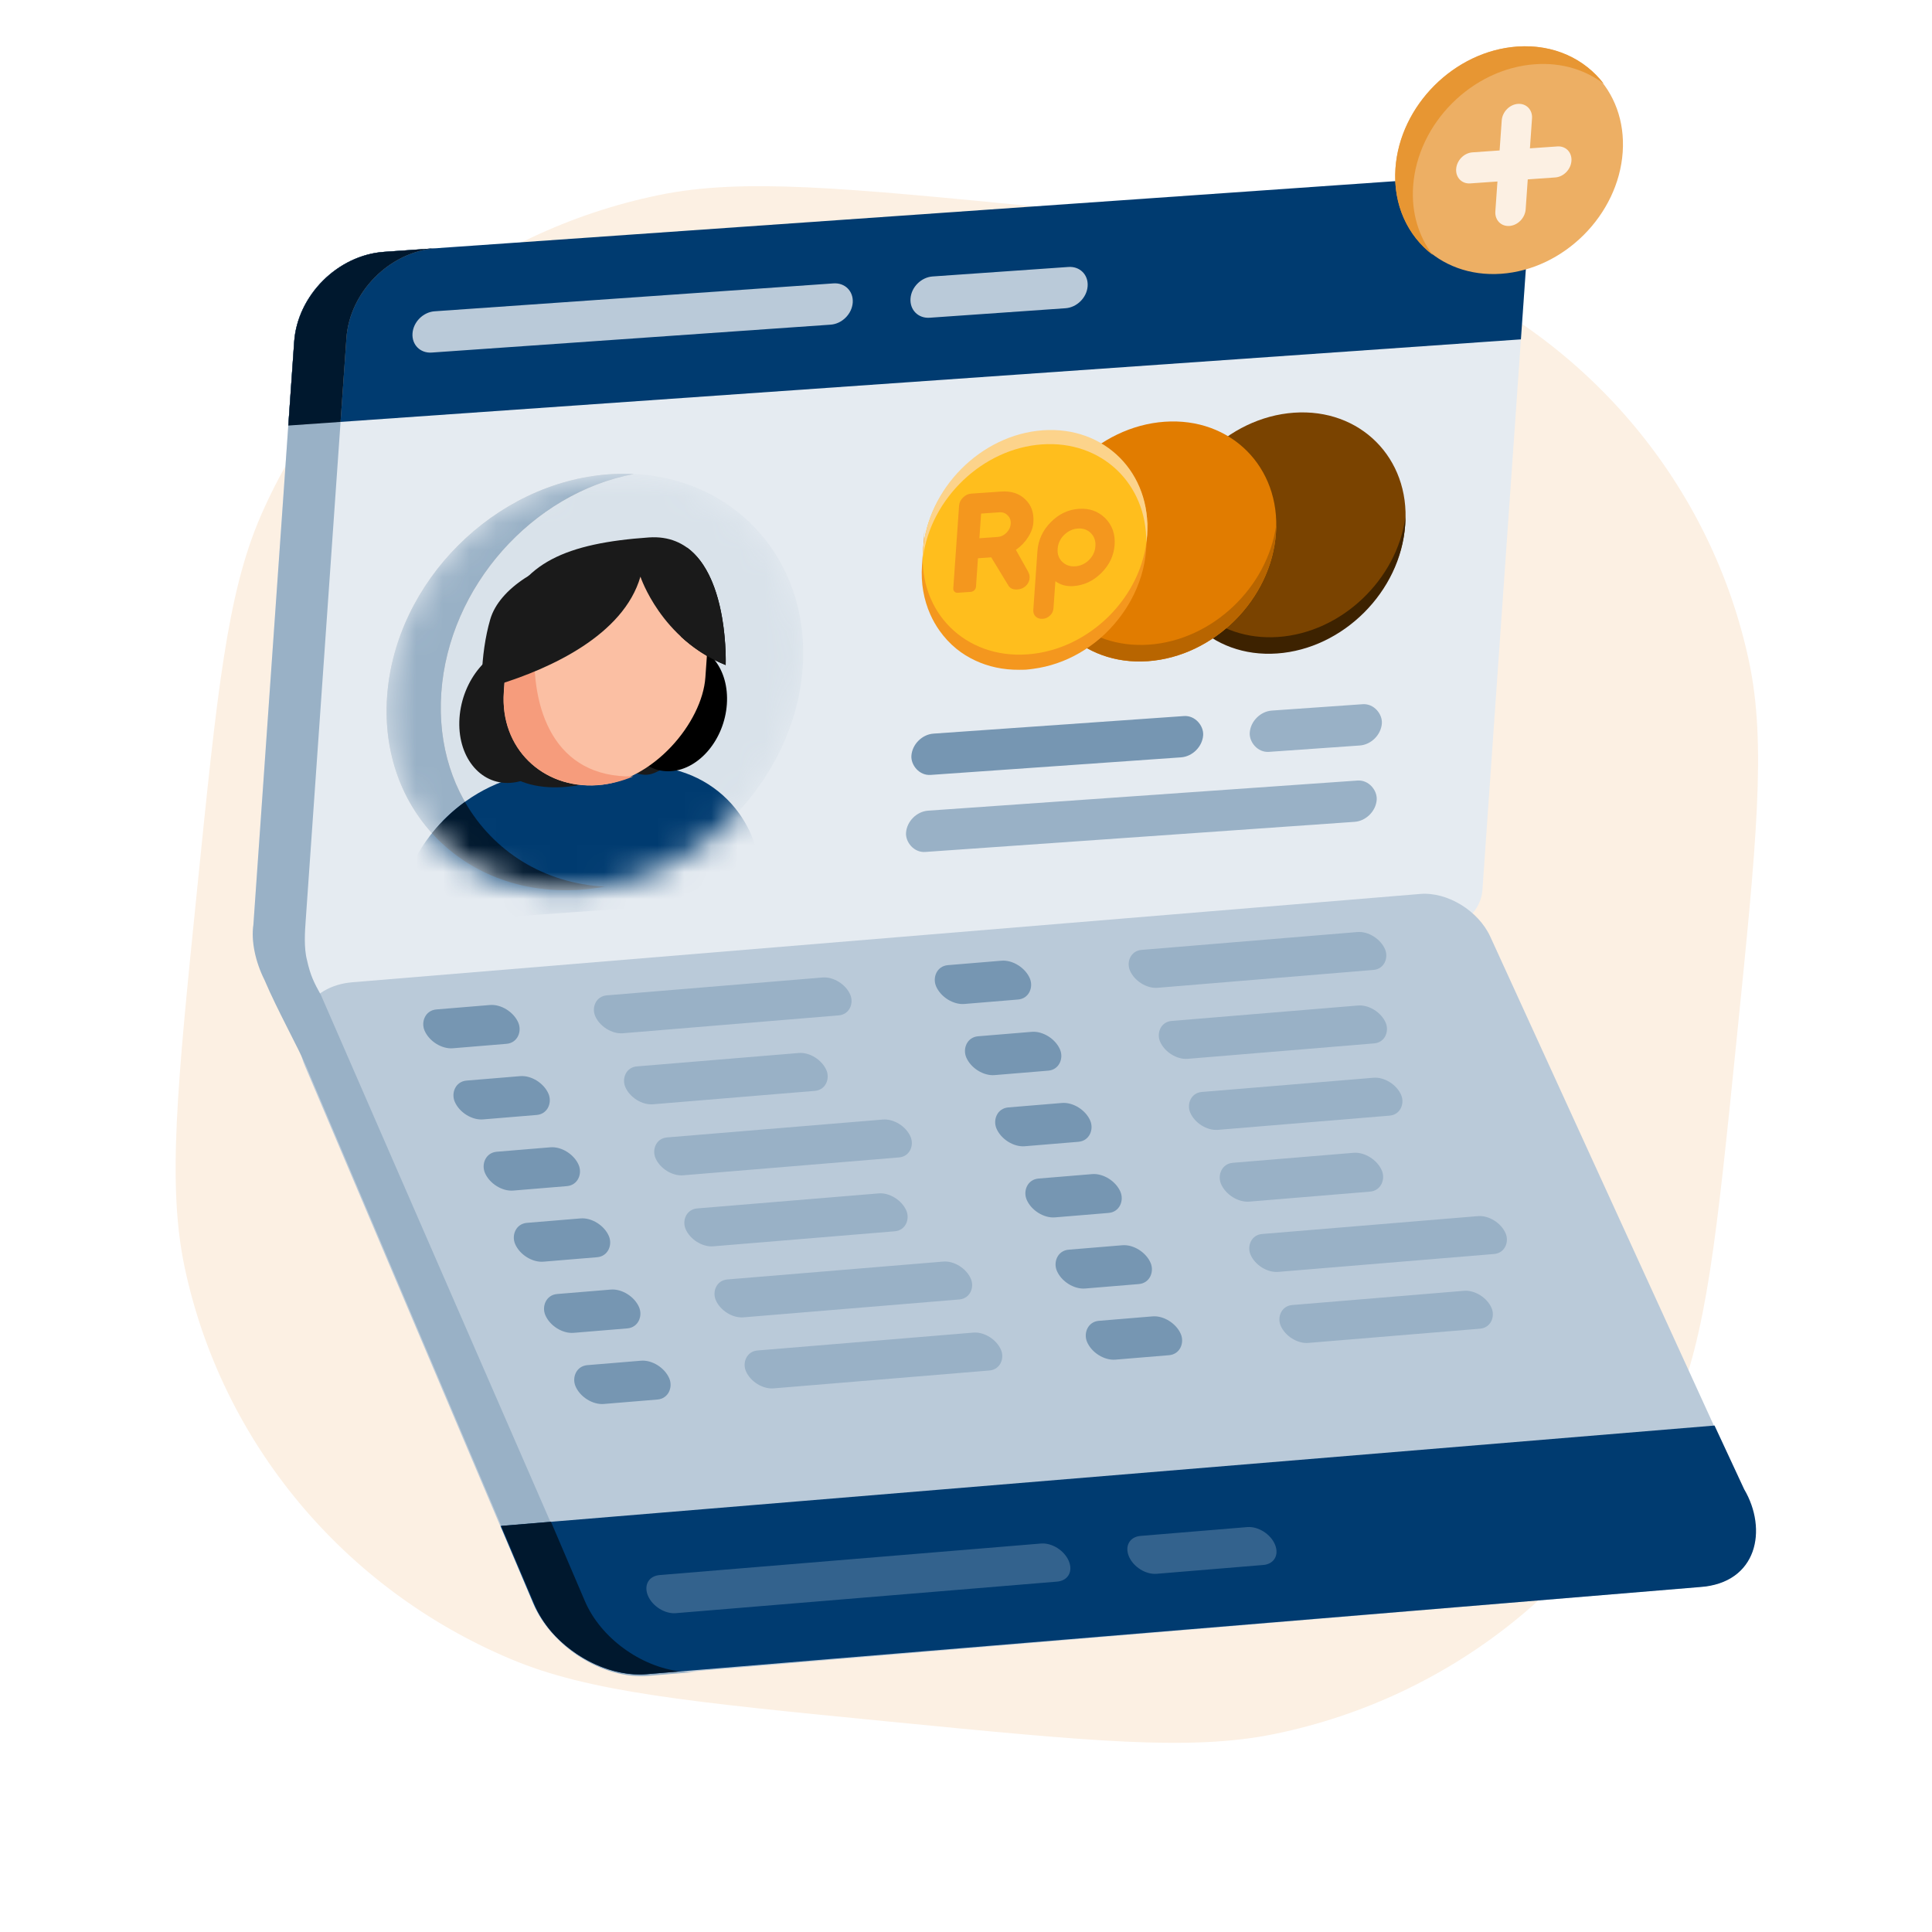 <svg width="72" height="72" viewBox="0 0 72 72" fill="none" xmlns="http://www.w3.org/2000/svg">
<path d="M7.347 33.132C8.092 25.779 8.464 22.104 9.722 19.215C12.389 13.092 17.925 8.633 24.554 7.27C27.681 6.627 31.418 6.994 38.891 7.726C46.365 8.459 50.102 8.826 53.039 10.063C59.263 12.687 63.795 18.132 65.181 24.653C65.835 27.729 65.462 31.405 64.717 38.757C63.972 46.109 63.6 49.785 62.342 52.674C59.675 58.797 54.139 63.255 47.51 64.618C44.383 65.262 40.647 64.895 33.173 64.162C25.699 63.429 21.962 63.063 19.026 61.825C12.801 59.202 8.269 53.756 6.883 47.236C6.229 44.16 6.602 40.484 7.347 33.132Z" fill="#FCF0E3"/>
<path d="M10.956 12.834C11.076 11.104 12.578 9.602 14.309 9.481L53.977 6.707C55.707 6.586 57.013 7.891 56.892 9.622L55.245 33.174C55.194 33.896 54.569 34.521 53.847 34.572L12.351 37.473C10.62 37.594 9.315 36.289 9.436 34.558L10.956 12.834Z" fill="#E5EBF1"/>
<mask id="mask0_8318_98879" style="mask-type:alpha" maskUnits="userSpaceOnUse" x="14" y="17" width="16" height="17">
<ellipse cx="7.76" cy="7.76" rx="7.76" ry="7.76" transform="matrix(0.998 -0.07 -0.07 0.998 14.968 18.217)" fill="#D9D9D9"/>
</mask>
<g mask="url(#mask0_8318_98879)">
<ellipse cx="7.76" cy="7.76" rx="7.76" ry="7.76" transform="matrix(0.998 -0.07 -0.07 0.998 14.968 18.217)" fill="#D9E2EA"/>
<path d="M22.709 17.675C23.017 17.654 23.32 17.651 23.616 17.665C19.85 18.377 16.723 21.85 16.446 25.817C16.169 29.784 18.838 32.852 22.541 33.042C22.24 33.097 21.935 33.137 21.627 33.158C17.351 33.457 14.127 30.234 14.426 25.958C14.725 21.683 18.434 17.974 22.709 17.675Z" fill="#C5C2C2"/>
<path d="M22.709 17.675C23.017 17.654 23.32 17.651 23.616 17.665C19.85 18.377 16.723 21.85 16.446 25.817C16.169 29.784 18.838 32.852 22.541 33.042C22.24 33.097 21.935 33.137 21.627 33.158C17.351 33.457 14.127 30.234 14.426 25.958C14.725 21.683 18.434 17.974 22.709 17.675Z" fill="#99B1C6"/>
<path d="M14.813 34.25C15.01 31.43 17.456 28.984 20.276 28.787L23.602 28.554C26.422 28.357 28.548 30.483 28.351 33.304C28.343 33.416 28.245 33.514 28.133 33.522L15.003 34.44C14.89 34.448 14.805 34.363 14.813 34.25Z" fill="#003B70"/>
<path d="M17.326 29.884C18.376 31.719 20.262 32.925 22.541 33.042C22.24 33.097 21.934 33.137 21.626 33.158C19.37 33.316 17.407 32.493 16.099 31.052C16.453 30.61 16.867 30.216 17.326 29.884Z" fill="#00182E"/>
<path d="M18.27 23.082C18.941 20.767 24.487 19.277 26.389 21.88C26.491 22.019 26.529 22.198 26.511 22.382C26.385 23.678 26.128 24.874 26.257 26.085C26.384 27.274 26.025 27.746 24.867 28.534C23.718 29.316 24.046 28.417 22.403 29.029C20.775 29.635 18.456 29.48 18.112 27.5C17.857 26.035 17.894 24.38 18.27 23.082L18.27 23.082Z" fill="#1A1A1A"/>
<path d="M19.03 29.174C20.182 29.094 21.196 27.88 21.295 26.463C21.394 25.046 20.541 23.962 19.389 24.043C18.237 24.124 17.223 25.337 17.124 26.755C17.025 28.172 17.878 29.255 19.03 29.174Z" fill="#1A1A1A"/>
<path d="M25.011 28.739C26.067 28.665 26.997 27.549 27.088 26.245C27.179 24.941 26.397 23.944 25.341 24.018C24.285 24.092 23.355 25.209 23.264 26.512C23.173 27.816 23.955 28.813 25.011 28.739Z" fill="black"/>
<rect width="7.526" height="8.573" rx="3.763" transform="matrix(-0.998 0.07 -0.07 0.998 26.624 20.444)" fill="#FBBFA3"/>
<path d="M20.069 22.046C19.383 22.753 18.928 23.677 18.859 24.663L18.777 25.826C18.635 27.866 20.2 29.403 22.273 29.258C22.735 29.226 23.182 29.113 23.602 28.934C20.66 29.003 19.76 26.435 19.936 23.927L20.057 22.196C20.06 22.146 20.064 22.096 20.069 22.046Z" fill="#F69C7C"/>
<path d="M25.601 20.405C27.168 21.536 27.044 24.784 27.044 24.785C26.362 24.51 25.811 24.128 25.373 23.721C25.374 23.664 25.377 23.606 25.381 23.548L25.601 20.405Z" fill="black"/>
<path d="M18.578 25.509C20.503 24.914 23.235 23.673 23.867 21.49C23.867 21.49 24.629 23.814 27.044 24.785C27.044 24.785 27.234 19.815 24.179 20.029C21.124 20.243 19.406 20.971 18.748 23.067C18.246 24.667 18.578 25.509 18.578 25.509L18.578 25.509Z" fill="#1A1A1A"/>
</g>
<ellipse cx="4.471" cy="4.471" rx="4.471" ry="4.471" transform="matrix(0.998 -0.07 -0.07 0.998 43.76 15.693)" fill="#7A4300"/>
<path d="M52.376 19.274C52.375 19.375 52.372 19.478 52.365 19.581C52.193 22.045 50.056 24.181 47.593 24.353C45.129 24.526 43.272 22.668 43.444 20.205C43.451 20.102 43.462 19.999 43.476 19.897C43.472 22.206 45.276 23.903 47.636 23.738C49.996 23.573 52.055 21.605 52.376 19.274Z" fill="#3D2200"/>
<ellipse cx="4.471" cy="4.471" rx="4.471" ry="4.471" transform="matrix(0.998 -0.07 -0.07 0.998 38.941 16.03)" fill="#E17C00"/>
<path d="M47.561 19.56C47.561 19.661 47.557 19.763 47.55 19.867C47.378 22.33 45.241 24.467 42.778 24.639C40.315 24.811 38.457 22.954 38.63 20.491C38.637 20.387 38.648 20.284 38.662 20.182C38.658 22.491 40.461 24.189 42.821 24.024C45.181 23.859 47.241 21.891 47.561 19.56Z" fill="#B86500"/>
<path d="M42.712 20.486L42.803 19.181C42.642 21.489 40.642 23.489 38.335 23.651C36.028 23.812 34.29 22.073 34.451 19.765L34.36 21.071C34.313 21.738 34.429 22.355 34.668 22.895C34.764 23.112 34.88 23.315 35.015 23.505C35.194 23.756 35.402 23.984 35.642 24.178C35.852 24.349 36.085 24.493 36.335 24.611C36.824 24.843 37.382 24.966 37.983 24.961C38.07 24.96 38.155 24.962 38.243 24.956C38.332 24.95 38.418 24.936 38.505 24.925C39.112 24.845 39.693 24.643 40.219 24.34C40.488 24.185 40.743 24.006 40.98 23.805C41.249 23.575 41.492 23.316 41.708 23.036C41.871 22.826 42.017 22.604 42.144 22.372C42.461 21.793 42.665 21.154 42.712 20.486Z" fill="#F4971E"/>
<path d="M38.863 16.099C36.556 16.261 34.557 18.246 34.397 20.535C34.237 22.825 35.976 24.549 38.283 24.387C40.591 24.226 42.589 22.241 42.749 19.951C42.909 17.662 41.17 15.938 38.863 16.099Z" fill="#FFBE1D"/>
<path d="M38.831 16.561C41.05 16.405 42.737 18.019 42.718 20.207C42.73 20.12 42.744 20.032 42.75 19.944C42.912 17.623 41.175 15.874 38.868 16.035C36.56 16.197 34.56 18.207 34.398 20.528C34.392 20.617 34.393 20.703 34.393 20.789C34.682 18.582 36.612 16.716 38.831 16.561Z" fill="#FCD38B"/>
<path d="M40.204 18.963C40.6 18.935 40.928 19.052 41.189 19.312C41.45 19.573 41.566 19.905 41.538 20.307C41.51 20.703 41.346 21.051 41.046 21.351C40.746 21.651 40.399 21.814 40.003 21.842C39.744 21.86 39.52 21.799 39.331 21.659L39.26 22.668C39.252 22.776 39.21 22.867 39.131 22.938C39.056 23.013 38.966 23.054 38.861 23.062C38.753 23.069 38.664 23.041 38.596 22.976C38.53 22.914 38.501 22.829 38.509 22.721L38.661 20.55C38.69 20.13 38.855 19.768 39.155 19.465C39.455 19.158 39.805 18.991 40.204 18.963ZM40.07 21.105C40.266 21.092 40.437 21.014 40.583 20.871C40.729 20.725 40.809 20.553 40.823 20.357C40.837 20.158 40.78 19.994 40.653 19.867C40.526 19.74 40.365 19.684 40.169 19.697C39.976 19.711 39.805 19.791 39.655 19.937C39.509 20.083 39.429 20.256 39.415 20.456C39.401 20.649 39.458 20.808 39.585 20.936C39.716 21.062 39.877 21.119 40.07 21.105Z" fill="#F4971E"/>
<path d="M38.305 21.286C38.355 21.373 38.377 21.457 38.371 21.538C38.363 21.654 38.316 21.753 38.23 21.835C38.148 21.914 38.046 21.958 37.923 21.967C37.762 21.978 37.65 21.933 37.587 21.833L36.94 20.77L36.446 20.805L36.372 21.866C36.365 21.965 36.28 22.05 36.181 22.057L35.92 22.075L35.692 22.091C35.594 22.098 35.519 22.024 35.526 21.925L35.742 18.846C35.75 18.731 35.799 18.63 35.888 18.543C35.978 18.453 36.081 18.404 36.197 18.396L37.305 18.319C37.68 18.292 37.98 18.388 38.205 18.606C38.434 18.82 38.536 19.107 38.511 19.468C38.498 19.654 38.431 19.84 38.31 20.026C38.193 20.209 38.042 20.364 37.859 20.491L38.305 21.286ZM37.176 20.011C37.303 20.002 37.412 19.951 37.506 19.857C37.603 19.76 37.657 19.646 37.666 19.517C37.675 19.391 37.637 19.287 37.552 19.206C37.471 19.121 37.367 19.083 37.241 19.092L36.563 19.139L36.499 20.059L37.176 20.011Z" fill="#F4971E"/>
<path d="M10.963 12.739C11.084 11.008 12.585 9.507 14.316 9.386L53.984 6.612C55.715 6.491 57.02 7.796 56.899 9.527L56.68 12.647L10.744 15.859L10.963 12.739Z" fill="#003B70"/>
<path d="M16.264 9.249C14.533 9.37 13.031 10.872 12.911 12.603L12.692 15.723L10.744 15.859L10.963 12.739C11.084 11.008 12.585 9.507 14.316 9.385L16.264 9.249Z" fill="#00182E"/>
<rect width="10.895" height="1.542" rx="0.771" transform="matrix(0.998 -0.07 -0.07 0.998 34.019 27.394)" fill="#7696B2"/>
<rect width="4.934" height="1.542" rx="0.771" transform="matrix(0.998 -0.07 -0.07 0.998 46.628 26.535)" fill="#99B1C6"/>
<rect width="17.576" height="1.542" rx="0.771" transform="matrix(0.998 -0.07 -0.07 0.998 33.819 30.265)" fill="#99B1C6"/>
<path d="M15.373 12.424C15.402 11.999 15.771 11.631 16.196 11.601L31.063 10.561C31.488 10.531 31.808 10.852 31.779 11.277C31.749 11.701 31.38 12.07 30.956 12.099L16.088 13.139C15.663 13.169 15.343 12.848 15.373 12.424Z" fill="#BACAD9"/>
<path d="M33.932 11.126C33.961 10.701 34.33 10.333 34.754 10.303L39.818 9.949C40.243 9.919 40.563 10.24 40.533 10.664C40.504 11.089 40.135 11.457 39.71 11.487L34.647 11.841C34.222 11.871 33.902 11.551 33.932 11.126Z" fill="#BACAD9"/>
<path d="M19.881 59.787C20.559 61.386 22.453 62.57 24.108 62.431L63.416 59.132C65.104 58.99 65.885 57.53 65.141 55.904L55.541 34.912C55.096 33.938 53.937 33.231 52.926 33.315L13.141 36.605C11.487 36.742 10.695 38.148 11.373 39.745L19.881 59.787Z" fill="#BACAD9"/>
<path fill-rule="evenodd" clip-rule="evenodd" d="M16.263 9.249C14.532 9.37 13.031 10.872 12.91 12.603L11.391 34.327C11.364 34.704 11.32 35.323 11.441 35.781C11.572 36.37 11.706 36.625 11.964 37.09L21.793 59.657C22.471 61.254 24.362 62.438 26.017 62.301L24.155 62.455C22.5 62.592 20.61 61.408 19.932 59.811L11.423 39.765C11.118 39.048 10.314 37.603 9.859 36.525C9.515 35.84 9.353 35.067 9.443 34.463L10.962 12.739C11.083 11.008 12.584 9.507 14.315 9.386L16.263 9.249ZM11.32 36.236C11.321 36.237 11.322 36.238 11.323 36.239L11.32 36.223C11.32 36.228 11.32 36.232 11.32 36.236Z" fill="#99B1C6"/>
<path d="M16.253 9.25C14.526 9.376 13.031 10.875 12.91 12.603L12.692 15.723L10.745 15.859L10.963 12.739C11.084 11.008 12.585 9.507 14.316 9.386L16.253 9.25Z" fill="#00182E"/>
<path d="M19.877 59.747C20.555 61.344 22.446 62.528 24.101 62.392L63.35 59.145C65.501 59 65.882 56.995 65 55.5L63.896 53.126L18.655 56.868L19.877 59.747Z" fill="#003B70"/>
<path d="M25.349 62.288C23.881 62.117 22.38 61.043 21.792 59.657L20.533 56.712L18.68 56.866L19.93 59.811C20.079 60.163 20.287 60.494 20.538 60.796C21.432 61.829 22.834 62.496 24.099 62.392L25.349 62.288Z" fill="#00182E"/>
<rect width="3.665" height="1.571" rx="0.785" transform="matrix(0.954 -0.079 -0.391 -0.921 16.128 39.128)" fill="#7696B2"/>
<rect width="3.665" height="1.571" rx="0.785" transform="matrix(0.954 -0.079 -0.391 -0.921 17.253 41.779)" fill="#7696B2"/>
<rect width="3.665" height="1.571" rx="0.785" transform="matrix(0.954 -0.079 -0.391 -0.921 18.378 44.431)" fill="#7696B2"/>
<rect width="3.665" height="1.571" rx="0.785" transform="matrix(0.954 -0.079 -0.391 -0.921 19.503 47.081)" fill="#7696B2"/>
<rect width="3.665" height="1.571" rx="0.785" transform="matrix(0.954 -0.079 -0.391 -0.921 20.629 49.733)" fill="#7696B2"/>
<rect width="3.665" height="1.571" rx="0.785" transform="matrix(0.954 -0.079 -0.391 -0.921 21.754 52.384)" fill="#7696B2"/>
<rect width="9.968" height="1.533" rx="0.767" transform="matrix(0.954 -0.079 -0.391 -0.921 22.479 38.567)" fill="#99B1C6"/>
<rect width="7.859" height="1.533" rx="0.767" transform="matrix(0.954 -0.079 -0.391 -0.921 23.602 41.214)" fill="#99B1C6"/>
<rect width="9.968" height="1.533" rx="0.767" transform="matrix(0.954 -0.079 -0.391 -0.921 24.726 43.861)" fill="#99B1C6"/>
<rect width="8.626" height="1.533" rx="0.767" transform="matrix(0.954 -0.079 -0.391 -0.921 25.849 46.507)" fill="#99B1C6"/>
<rect width="9.968" height="1.533" rx="0.767" transform="matrix(0.954 -0.079 -0.391 -0.921 26.973 49.154)" fill="#99B1C6"/>
<rect width="9.968" height="1.533" rx="0.767" transform="matrix(0.954 -0.079 -0.391 -0.921 28.096 51.801)" fill="#99B1C6"/>
<rect width="3.665" height="1.571" rx="0.785" transform="matrix(0.954 -0.079 -0.391 -0.921 35.191 37.477)" fill="#7696B2"/>
<rect width="3.665" height="1.571" rx="0.785" transform="matrix(0.954 -0.079 -0.391 -0.921 36.316 40.128)" fill="#7696B2"/>
<rect width="3.665" height="1.571" rx="0.785" transform="matrix(0.954 -0.079 -0.391 -0.921 37.442 42.779)" fill="#7696B2"/>
<rect width="3.665" height="1.571" rx="0.785" transform="matrix(0.954 -0.079 -0.391 -0.921 38.567 45.43)" fill="#7696B2"/>
<rect width="3.665" height="1.571" rx="0.785" transform="matrix(0.954 -0.079 -0.391 -0.921 39.692 48.081)" fill="#7696B2"/>
<rect width="3.665" height="1.571" rx="0.785" transform="matrix(0.954 -0.079 -0.391 -0.921 40.818 50.732)" fill="#7696B2"/>
<rect width="9.968" height="1.533" rx="0.767" transform="matrix(0.954 -0.079 -0.391 -0.921 42.408 36.873)" fill="#99B1C6"/>
<rect width="8.817" height="1.533" rx="0.767" transform="matrix(0.954 -0.079 -0.391 -0.921 43.531 39.52)" fill="#99B1C6"/>
<rect width="8.242" height="1.533" rx="0.767" transform="matrix(0.954 -0.079 -0.391 -0.921 44.655 42.167)" fill="#99B1C6"/>
<rect width="6.284" height="1.571" rx="0.785" transform="matrix(0.954 -0.079 -0.391 -0.921 45.81 44.843)" fill="#99B1C6"/>
<rect width="9.968" height="1.533" rx="0.767" transform="matrix(0.954 -0.079 -0.391 -0.921 46.902 47.46)" fill="#99B1C6"/>
<rect width="8.242" height="1.533" rx="0.767" transform="matrix(0.954 -0.079 -0.391 -0.921 48.025 50.107)" fill="#99B1C6"/>
<path d="M24.148 59.469C24.315 59.861 24.779 60.151 25.185 60.118L39.396 58.942C39.802 58.909 39.996 58.564 39.83 58.172C39.664 57.78 39.2 57.489 38.794 57.523L24.582 58.698C24.176 58.732 23.982 59.077 24.148 59.469Z" fill="#33628D"/>
<path d="M42.072 58.005C42.238 58.395 42.699 58.684 43.103 58.651L47.081 58.322C47.485 58.288 47.678 57.945 47.513 57.556C47.347 57.166 46.886 56.877 46.482 56.91L42.504 57.239C42.1 57.273 41.907 57.616 42.072 58.005Z" fill="#33628D"/>
<path d="M55.943 10.203C53.605 10.366 51.842 8.604 52.006 6.266C52.169 3.927 54.197 1.9 56.535 1.736C58.873 1.573 60.636 3.335 60.473 5.673C60.309 8.012 58.281 10.039 55.943 10.203Z" fill="#EDAF64"/>
<path d="M52.663 6.938C52.827 4.592 54.861 2.558 57.208 2.394C58.2 2.324 59.087 2.604 59.77 3.123C59.061 2.192 57.903 1.64 56.549 1.735C54.203 1.899 52.168 3.934 52.004 6.28C51.91 7.634 52.461 8.792 53.392 9.501C52.873 8.818 52.593 7.931 52.663 6.938Z" fill="#E79633"/>
<path d="M56.57 3.871C56.258 3.893 55.987 4.17 55.965 4.49L55.886 5.607L54.871 5.678C54.56 5.7 54.289 5.977 54.267 6.296C54.244 6.615 54.479 6.857 54.79 6.835L55.806 6.764L55.727 7.881C55.705 8.201 55.94 8.443 56.252 8.421C56.563 8.399 56.834 8.122 56.857 7.802L56.935 6.685L57.959 6.613C58.27 6.592 58.541 6.315 58.563 5.996C58.586 5.676 58.351 5.435 58.04 5.457L57.016 5.528L57.094 4.411C57.116 4.091 56.881 3.85 56.57 3.871Z" fill="#FCF0E3"/>
</svg>
